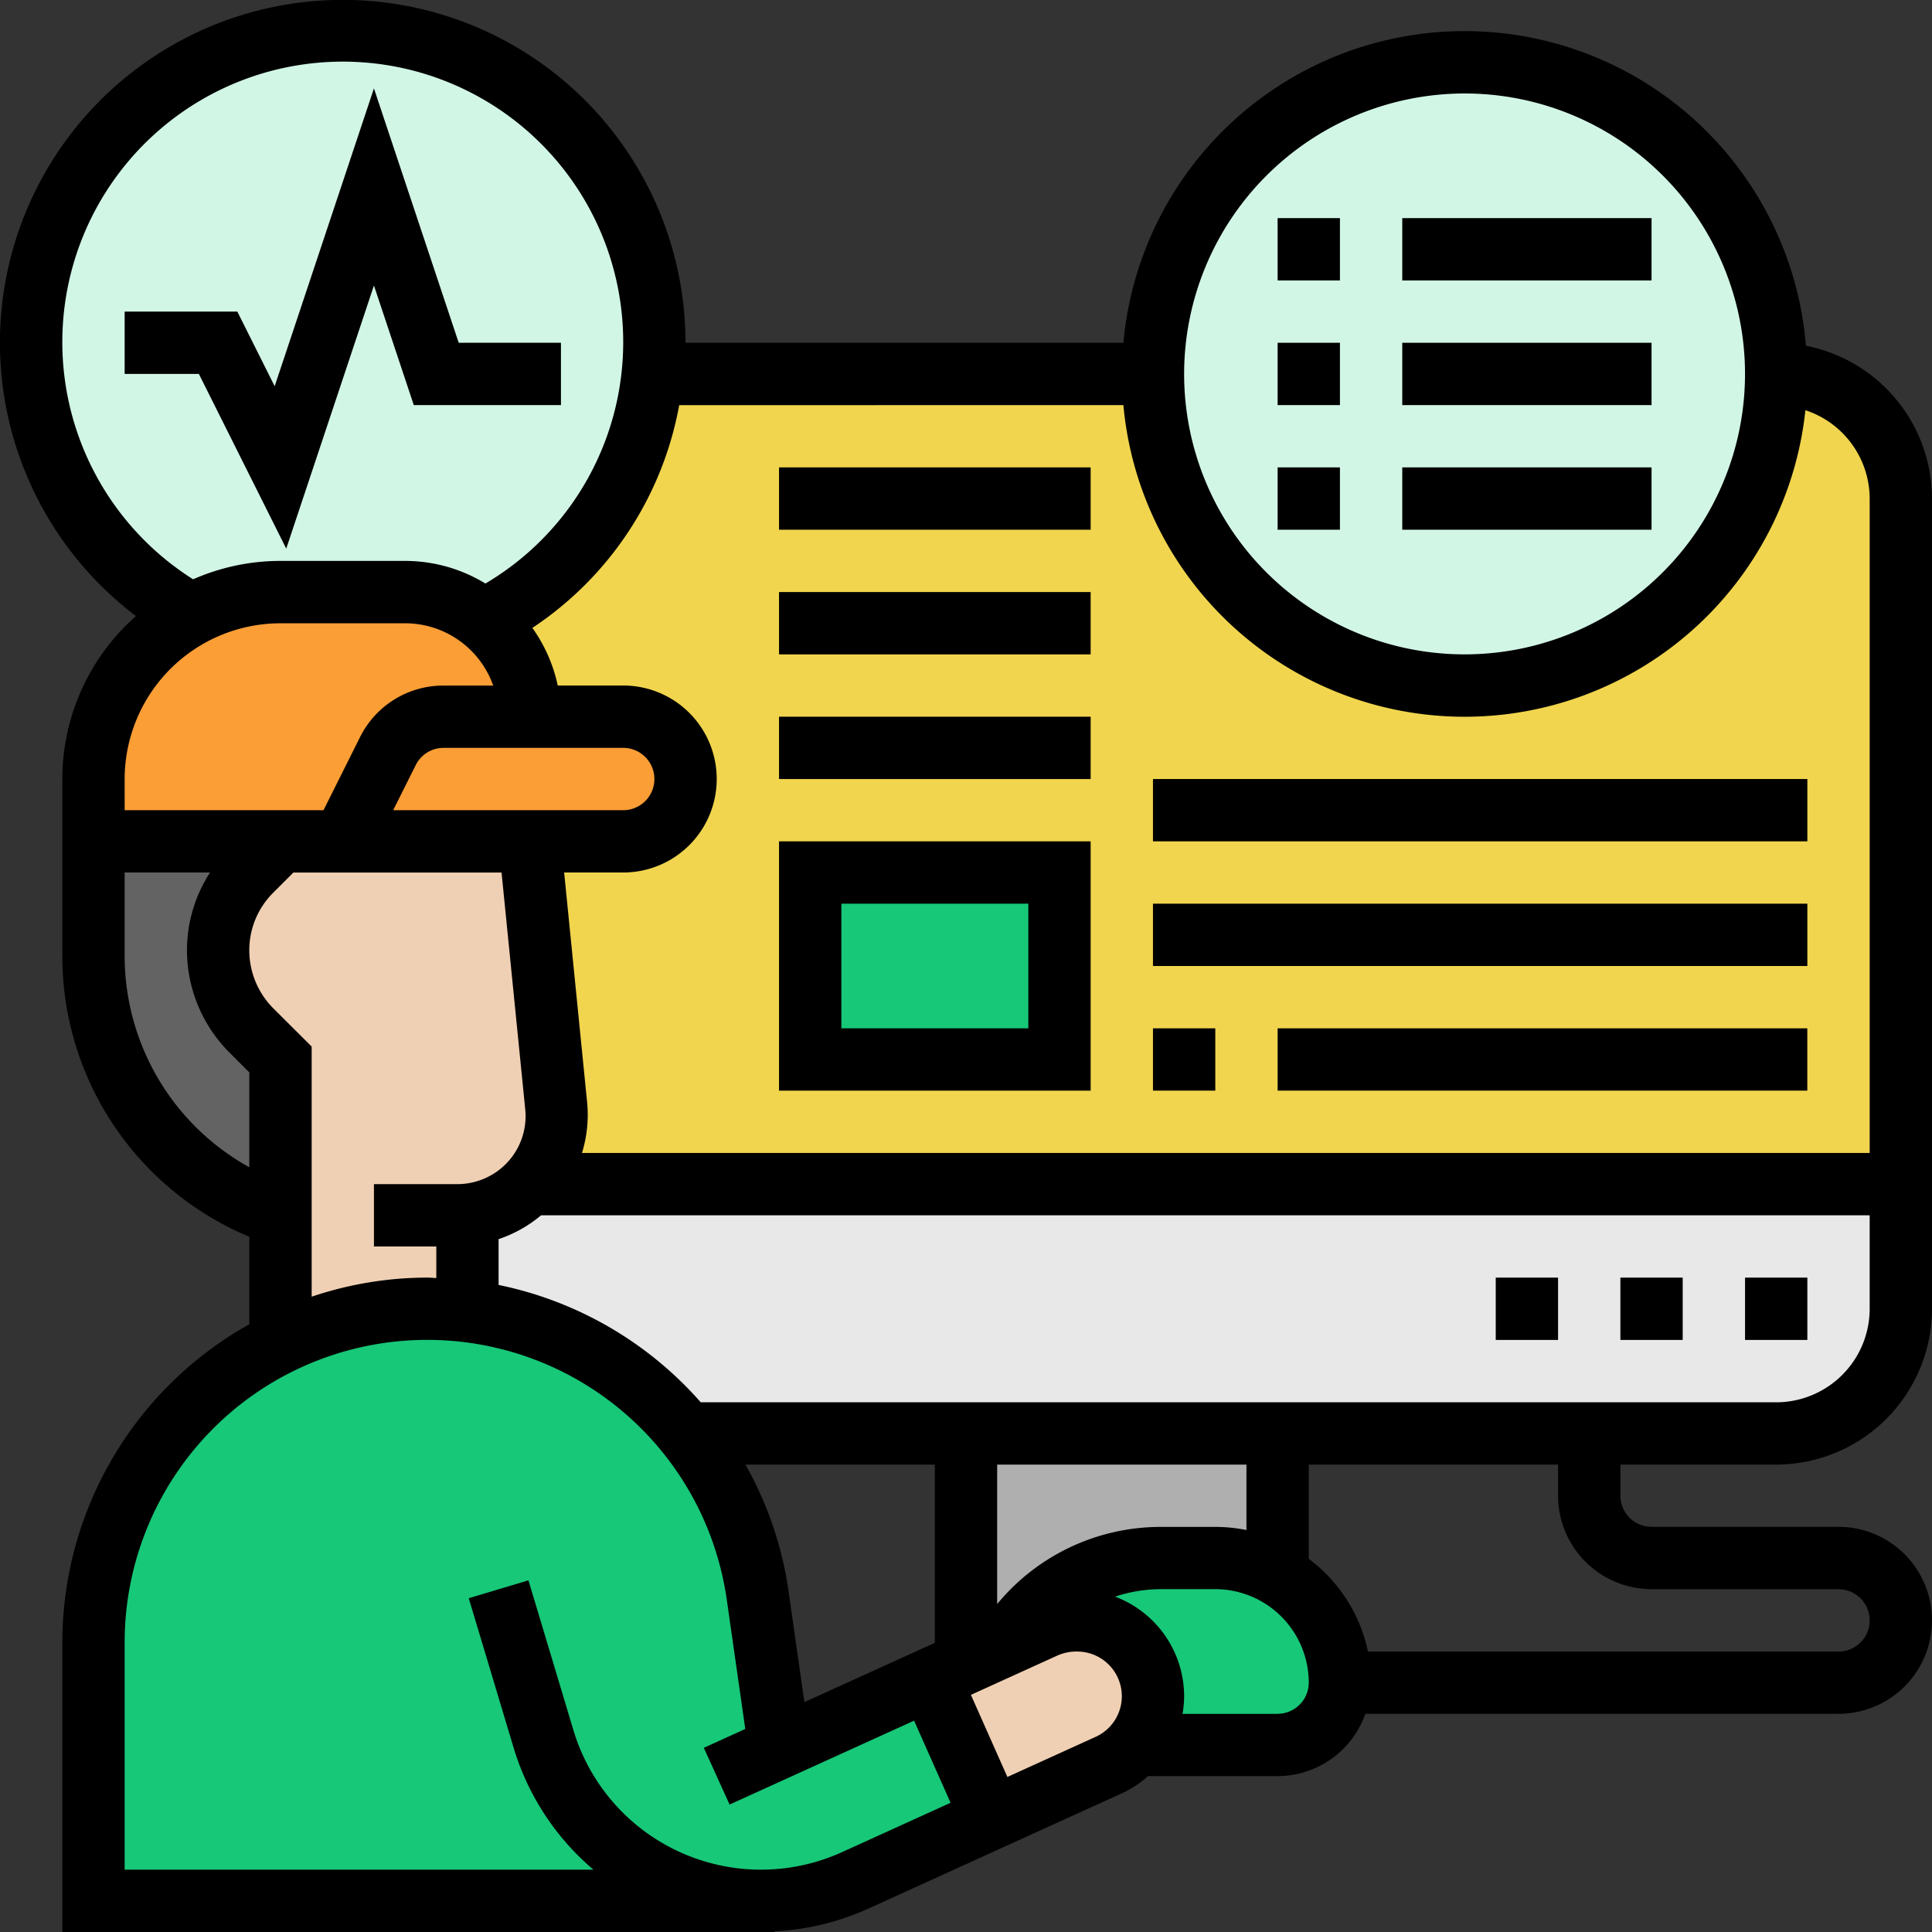 <svg xmlns="http://www.w3.org/2000/svg" width="120" height="120" viewBox="0 0 120 120">
  <rect x="0" y="0" width="120" height="120" fill="#333333" stroke="none"/>
  <g id="t1-i34" transform="translate(-1 -1)">
    <g id="Group_92448" data-name="Group 92448" transform="translate(2.935 2.935)">
      <g id="Group_92435" data-name="Group 92435" transform="translate(3.871 79.355)">
        <path id="Path_135238" data-name="Path 135238" d="M45.458,79.774H4V63.729A20.772,20.772,0,0,1,24.729,43a21.089,21.089,0,0,1,2.5.155A20.749,20.749,0,0,1,45.245,60.806l1.335,9.29.058.155,9.31-4.239,3.832,8.632L51.3,78.516a14.174,14.174,0,0,1-5.845,1.258Z" transform="translate(-4 -43)" fill="#17c878"/>
      </g>
      <g id="Group_92436" data-name="Group 92436" transform="translate(60.619 94.839)">
        <path id="Path_135239" data-name="Path 135239" d="M41.255,62.594c1.065-2.226,1.123-2.613,1.123-3.019a4.708,4.708,0,0,0-4.7-4.7H37.6a4.563,4.563,0,0,0-1.955.426L33.32,56.342A11.157,11.157,0,0,1,42.843,51h3.406a7.721,7.721,0,0,1,3.871,1.045,8.178,8.178,0,0,1,1.606,1.219,7.79,7.79,0,0,1,2.265,5.477,3.882,3.882,0,0,1-3.871,3.871H41.275Z" transform="translate(-33.32 -51)" fill="#17c878"/>
      </g>
      <g id="Group_92437" data-name="Group 92437" transform="translate(58.065 87.097)">
        <path id="Path_135240" data-name="Path 135240" d="M34.555,60.084l-.019.019L32,61.245V47H51.355v8.787a7.721,7.721,0,0,0-3.871-1.045H44.077a11.157,11.157,0,0,0-9.523,5.342Z" transform="translate(-32 -47)" fill="#afafaf"/>
      </g>
      <g id="Group_92438" data-name="Group 92438" transform="translate(26.477 71.613)">
        <path id="Path_135241" data-name="Path 135241" d="M105.332,39v7.742a7.74,7.74,0,0,1-7.742,7.742H29.945A20.637,20.637,0,0,0,16.3,46.9V40.935H15.68a6.167,6.167,0,0,0,4.355-1.8L20.17,39Z" transform="translate(-15.68 -39)" fill="#e8e8e8"/>
      </g>
      <g id="Group_92439" data-name="Group 92439" transform="translate(28.142 21.29)">
        <path id="Path_135242" data-name="Path 135242" d="M96.785,13H26.992A19.275,19.275,0,0,1,16.54,28.31a7.768,7.768,0,0,1,2.826,5.981h5.806a3.87,3.87,0,0,1,3.871,3.871,3.9,3.9,0,0,1-3.871,3.871H19.366l1.645,16.452c.019.194.019.406.019.6a6.189,6.189,0,0,1-1.665,4.239h85.161V20.742A7.74,7.74,0,0,0,96.785,13Z" transform="translate(-16.54 -13)" fill="#f1d54e"/>
      </g>
      <g id="Group_92440" data-name="Group 92440" transform="translate(69.677 1.935)">
        <ellipse id="Ellipse_4189" data-name="Ellipse 4189" cx="19" cy="19.5" rx="19" ry="19.5" transform="translate(0.387 0.129)" fill="#d2f6e6"/>
      </g>
      <g id="Group_92441" data-name="Group 92441" transform="translate(48.387 52.258)">
        <path id="Path_135243" data-name="Path 135243" d="M27,29H42.484V40.613H27Z" transform="translate(-27 -29)" fill="#17c878"/>
      </g>
      <g id="Group_92442" data-name="Group 92442">
        <path id="Path_135244" data-name="Path 135244" d="M40.594,23.29A19.275,19.275,0,0,1,30.142,38.6a7.708,7.708,0,0,0-4.916-1.761H17.484a11.442,11.442,0,0,0-5.555,1.413,19.352,19.352,0,1,1,28.781-16.9A15.992,15.992,0,0,1,40.594,23.29Z" transform="translate(-2 -2)" fill="#d2f6e6"/>
      </g>
      <g id="Group_92443" data-name="Group 92443" transform="translate(3.871 50.323)">
        <path id="Path_135245" data-name="Path 135245" d="M15.613,41.548v9.677A16.991,16.991,0,0,1,4,35.1V28H15.613l-1.819,1.819a7.009,7.009,0,0,0,0,9.91Z" transform="translate(-4 -28)" fill="#636363"/>
      </g>
      <g id="Group_92444" data-name="Group 92444" transform="translate(3.871 34.839)">
        <path id="Path_135246" data-name="Path 135246" d="M31.1,27.742H25.755a3.888,3.888,0,0,0-3.465,2.129l-2.806,5.613H4V31.613a11.643,11.643,0,0,1,6.058-10.2A11.442,11.442,0,0,1,15.613,20h7.742A7.742,7.742,0,0,1,31.1,27.742Z" transform="translate(-4 -20)" fill="#fb9e36"/>
      </g>
      <g id="Group_92445" data-name="Group 92445" transform="translate(19.355 42.581)">
        <path id="Path_135247" data-name="Path 135247" d="M29.419,24a3.87,3.87,0,0,1,3.871,3.871,3.9,3.9,0,0,1-3.871,3.871H12l2.806-5.613A3.888,3.888,0,0,1,18.271,24H29.419Z" transform="translate(-12 -24)" fill="#fb9e36"/>
      </g>
      <g id="Group_92446" data-name="Group 92446" transform="translate(55.819 98.71)">
        <path id="Path_135248" data-name="Path 135248" d="M39.995,53a4.708,4.708,0,0,1,4.7,4.7c0,.406-.058.794-1.123,3.019A4.5,4.5,0,0,1,41.93,62l-7.258,3.29L30.84,56.658l2.245-1.026,2.535-1.142.019-.019,2.323-1.045A4.563,4.563,0,0,1,39.917,53Z" transform="translate(-30.84 -53)" fill="#f0d0b4"/>
      </g>
      <g id="Group_92447" data-name="Group 92447" transform="translate(11.613 50.323)">
        <path id="Path_135249" data-name="Path 135249" d="M11.871,51.226V41.548l-1.819-1.819a7.009,7.009,0,0,1,0-9.91L11.871,28H27.355L29,44.452c.019.194.019.406.019.6a6.189,6.189,0,0,1-1.665,4.239l-.135.135a6.167,6.167,0,0,1-4.355,1.8h.619v5.961a21.091,21.091,0,0,0-2.5-.155,20.542,20.542,0,0,0-9.039,2.09l-.077-.155Z" transform="translate(-8 -28)" fill="#f0d0b4"/>
      </g>
    </g>
    <g id="Group_92449" data-name="Group 92449" transform="translate(1 1)">
      <path id="Path_135250" data-name="Path 135250" d="M20.484,16.078l2.475,7.428H32.1V19.635H25.75l-5.266-15.8-6.166,18.5L12,17.7H5v3.871H9.61l5.427,10.85Z" transform="translate(2.742 1.655)"/>
      <path id="Path_135251" data-name="Path 135251" d="M111.323,91.968A9.688,9.688,0,0,0,121,82.29V31.968a9.688,9.688,0,0,0-7.831-9.492,21.275,21.275,0,0,0-42.393-.186h-27.2A21.29,21.29,0,1,0,9.446,39.265,13.5,13.5,0,0,0,4.871,49.387V60.371A18.886,18.886,0,0,0,16.484,77.817v5.435A22.674,22.674,0,0,0,4.871,103.021V121H49.108v-.045a15.914,15.914,0,0,0,5.795-1.394L70.65,112.4a6.6,6.6,0,0,0,1.657-1.082h8.048a5.8,5.8,0,0,0,5.45-3.871h29.388a5.806,5.806,0,0,0,0-11.613H103.581a1.936,1.936,0,0,1-1.935-1.935V91.968Zm0-3.871h-66.8A22.806,22.806,0,0,0,31.968,80.81V77.965a8.086,8.086,0,0,0,2.64-1.481h82.521V82.29A5.814,5.814,0,0,1,111.323,88.1ZM76.484,95.839H73.07a13.163,13.163,0,0,0-10.134,4.792V91.968H78.419v4.066A9.669,9.669,0,0,0,76.484,95.839ZM50.963,106.722l-.987-6.906A22.424,22.424,0,0,0,47.3,91.968H59.065v11.071Zm-25.541-55.4,1.4-2.8a1.924,1.924,0,0,1,1.732-1.07H39.71a1.935,1.935,0,1,1,0,3.871ZM91.968,6.806A17.419,17.419,0,1,1,74.548,24.226,17.439,17.439,0,0,1,91.968,6.806ZM70.776,26.161a21.283,21.283,0,0,0,42.36.319,5.794,5.794,0,0,1,3.993,5.487V72.613H37.147a8.024,8.024,0,0,0,.325-3.1L36.04,55.192h3.67a5.806,5.806,0,0,0,0-11.613H35.643A9.609,9.609,0,0,0,34.066,40a21.13,21.13,0,0,0,9.12-13.835ZM4.871,22.29a17.419,17.419,0,1,1,26.28,14.954,9.587,9.587,0,0,0-4.988-1.405H18.419a13.464,13.464,0,0,0-5.425,1.142A17.426,17.426,0,0,1,4.871,22.29Zm3.871,27.1a9.688,9.688,0,0,1,9.677-9.677h7.744a5.809,5.809,0,0,1,5.472,3.869H28.554a5.776,5.776,0,0,0-5.195,3.209l-2.266,4.533H8.742Zm0,10.984V55.192h5.305a8.871,8.871,0,0,0-1.434,4.841,9.006,9.006,0,0,0,2.621,6.325l1.25,1.25V73.5A15.011,15.011,0,0,1,8.742,60.371Zm9.228,3.25a5.111,5.111,0,0,1-1.486-3.588,5.039,5.039,0,0,1,1.486-3.588l1.252-1.252H32.152L33.623,69.9a4.209,4.209,0,0,1-1.217,3.41,4.262,4.262,0,0,1-2.99,1.239H24.226v3.871H28.1v1.961c-.188-.006-.372-.027-.559-.027a22.518,22.518,0,0,0-7.183,1.186V66.005ZM53.3,116.039a12.166,12.166,0,0,1-16.686-7.581l-2.791-9.3-3.708,1.111,2.791,9.3a15.957,15.957,0,0,0,4.953,7.56H8.742V103.021a18.794,18.794,0,0,1,37.4-2.657l1.148,8.026-2.574,1.171,1.6,3.523,11.46-5.21,2.266,5.1ZM69.05,108.88l-5.479,2.491-2.266-5.1,5.377-2.445a2.9,2.9,0,0,1,1.221-.246,2.774,2.774,0,0,1,1.148,5.3Zm11.305-1.428H74.448a6.442,6.442,0,0,0,.1-1.1,6.621,6.621,0,0,0-4.289-6.182,9.108,9.108,0,0,1,2.81-.465h3.414a5.814,5.814,0,0,1,5.806,5.806,1.936,1.936,0,0,1-1.935,1.935Zm23.226-7.742h11.613a1.935,1.935,0,1,1,0,3.871H85.966a9.654,9.654,0,0,0-3.675-5.756V91.968H97.774V93.9a5.814,5.814,0,0,0,5.806,5.806Z" transform="translate(-1 -1)"/>
      <path id="Path_135252" data-name="Path 135252" d="M57,42h3.871v3.871H57Z" transform="translate(51.387 37.355)"/>
      <path id="Path_135253" data-name="Path 135253" d="M53,42h3.871v3.871H53Z" transform="translate(47.645 37.355)"/>
      <path id="Path_135254" data-name="Path 135254" d="M49,42h3.871v3.871H49Z" transform="translate(43.903 37.355)"/>
      <path id="Path_135255" data-name="Path 135255" d="M42,8h3.871v3.871H42Z" transform="translate(37.355 5.548)"/>
      <path id="Path_135256" data-name="Path 135256" d="M46,8H61.484v3.871H46Z" transform="translate(41.097 5.548)"/>
      <path id="Path_135257" data-name="Path 135257" d="M42,12h3.871v3.871H42Z" transform="translate(37.355 9.29)"/>
      <path id="Path_135258" data-name="Path 135258" d="M46,12H61.484v3.871H46Z" transform="translate(41.097 9.29)"/>
      <path id="Path_135259" data-name="Path 135259" d="M42,16h3.871v3.871H42Z" transform="translate(37.355 13.032)"/>
      <path id="Path_135260" data-name="Path 135260" d="M46,16H61.484v3.871H46Z" transform="translate(41.097 13.032)"/>
      <path id="Path_135261" data-name="Path 135261" d="M45.355,28H26V43.484H45.355ZM41.484,39.613H29.871V31.871H41.484Z" transform="translate(22.387 24.258)"/>
      <path id="Path_135262" data-name="Path 135262" d="M26,24H45.355v3.871H26Z" transform="translate(22.387 20.516)"/>
      <path id="Path_135263" data-name="Path 135263" d="M26,20H45.355v3.871H26Z" transform="translate(22.387 16.774)"/>
      <path id="Path_135264" data-name="Path 135264" d="M26,16H45.355v3.871H26Z" transform="translate(22.387 13.032)"/>
      <path id="Path_135265" data-name="Path 135265" d="M38,34h3.871v3.871H38Z" transform="translate(33.613 29.871)"/>
      <path id="Path_135266" data-name="Path 135266" d="M42,34H74.9v3.871H42Z" transform="translate(37.355 29.871)"/>
      <path id="Path_135267" data-name="Path 135267" d="M38,30H78.645v3.871H38Z" transform="translate(33.613 26.129)"/>
      <path id="Path_135268" data-name="Path 135268" d="M38,26H78.645v3.871H38Z" transform="translate(33.613 22.387)"/>
    </g>
  </g>
</svg>
